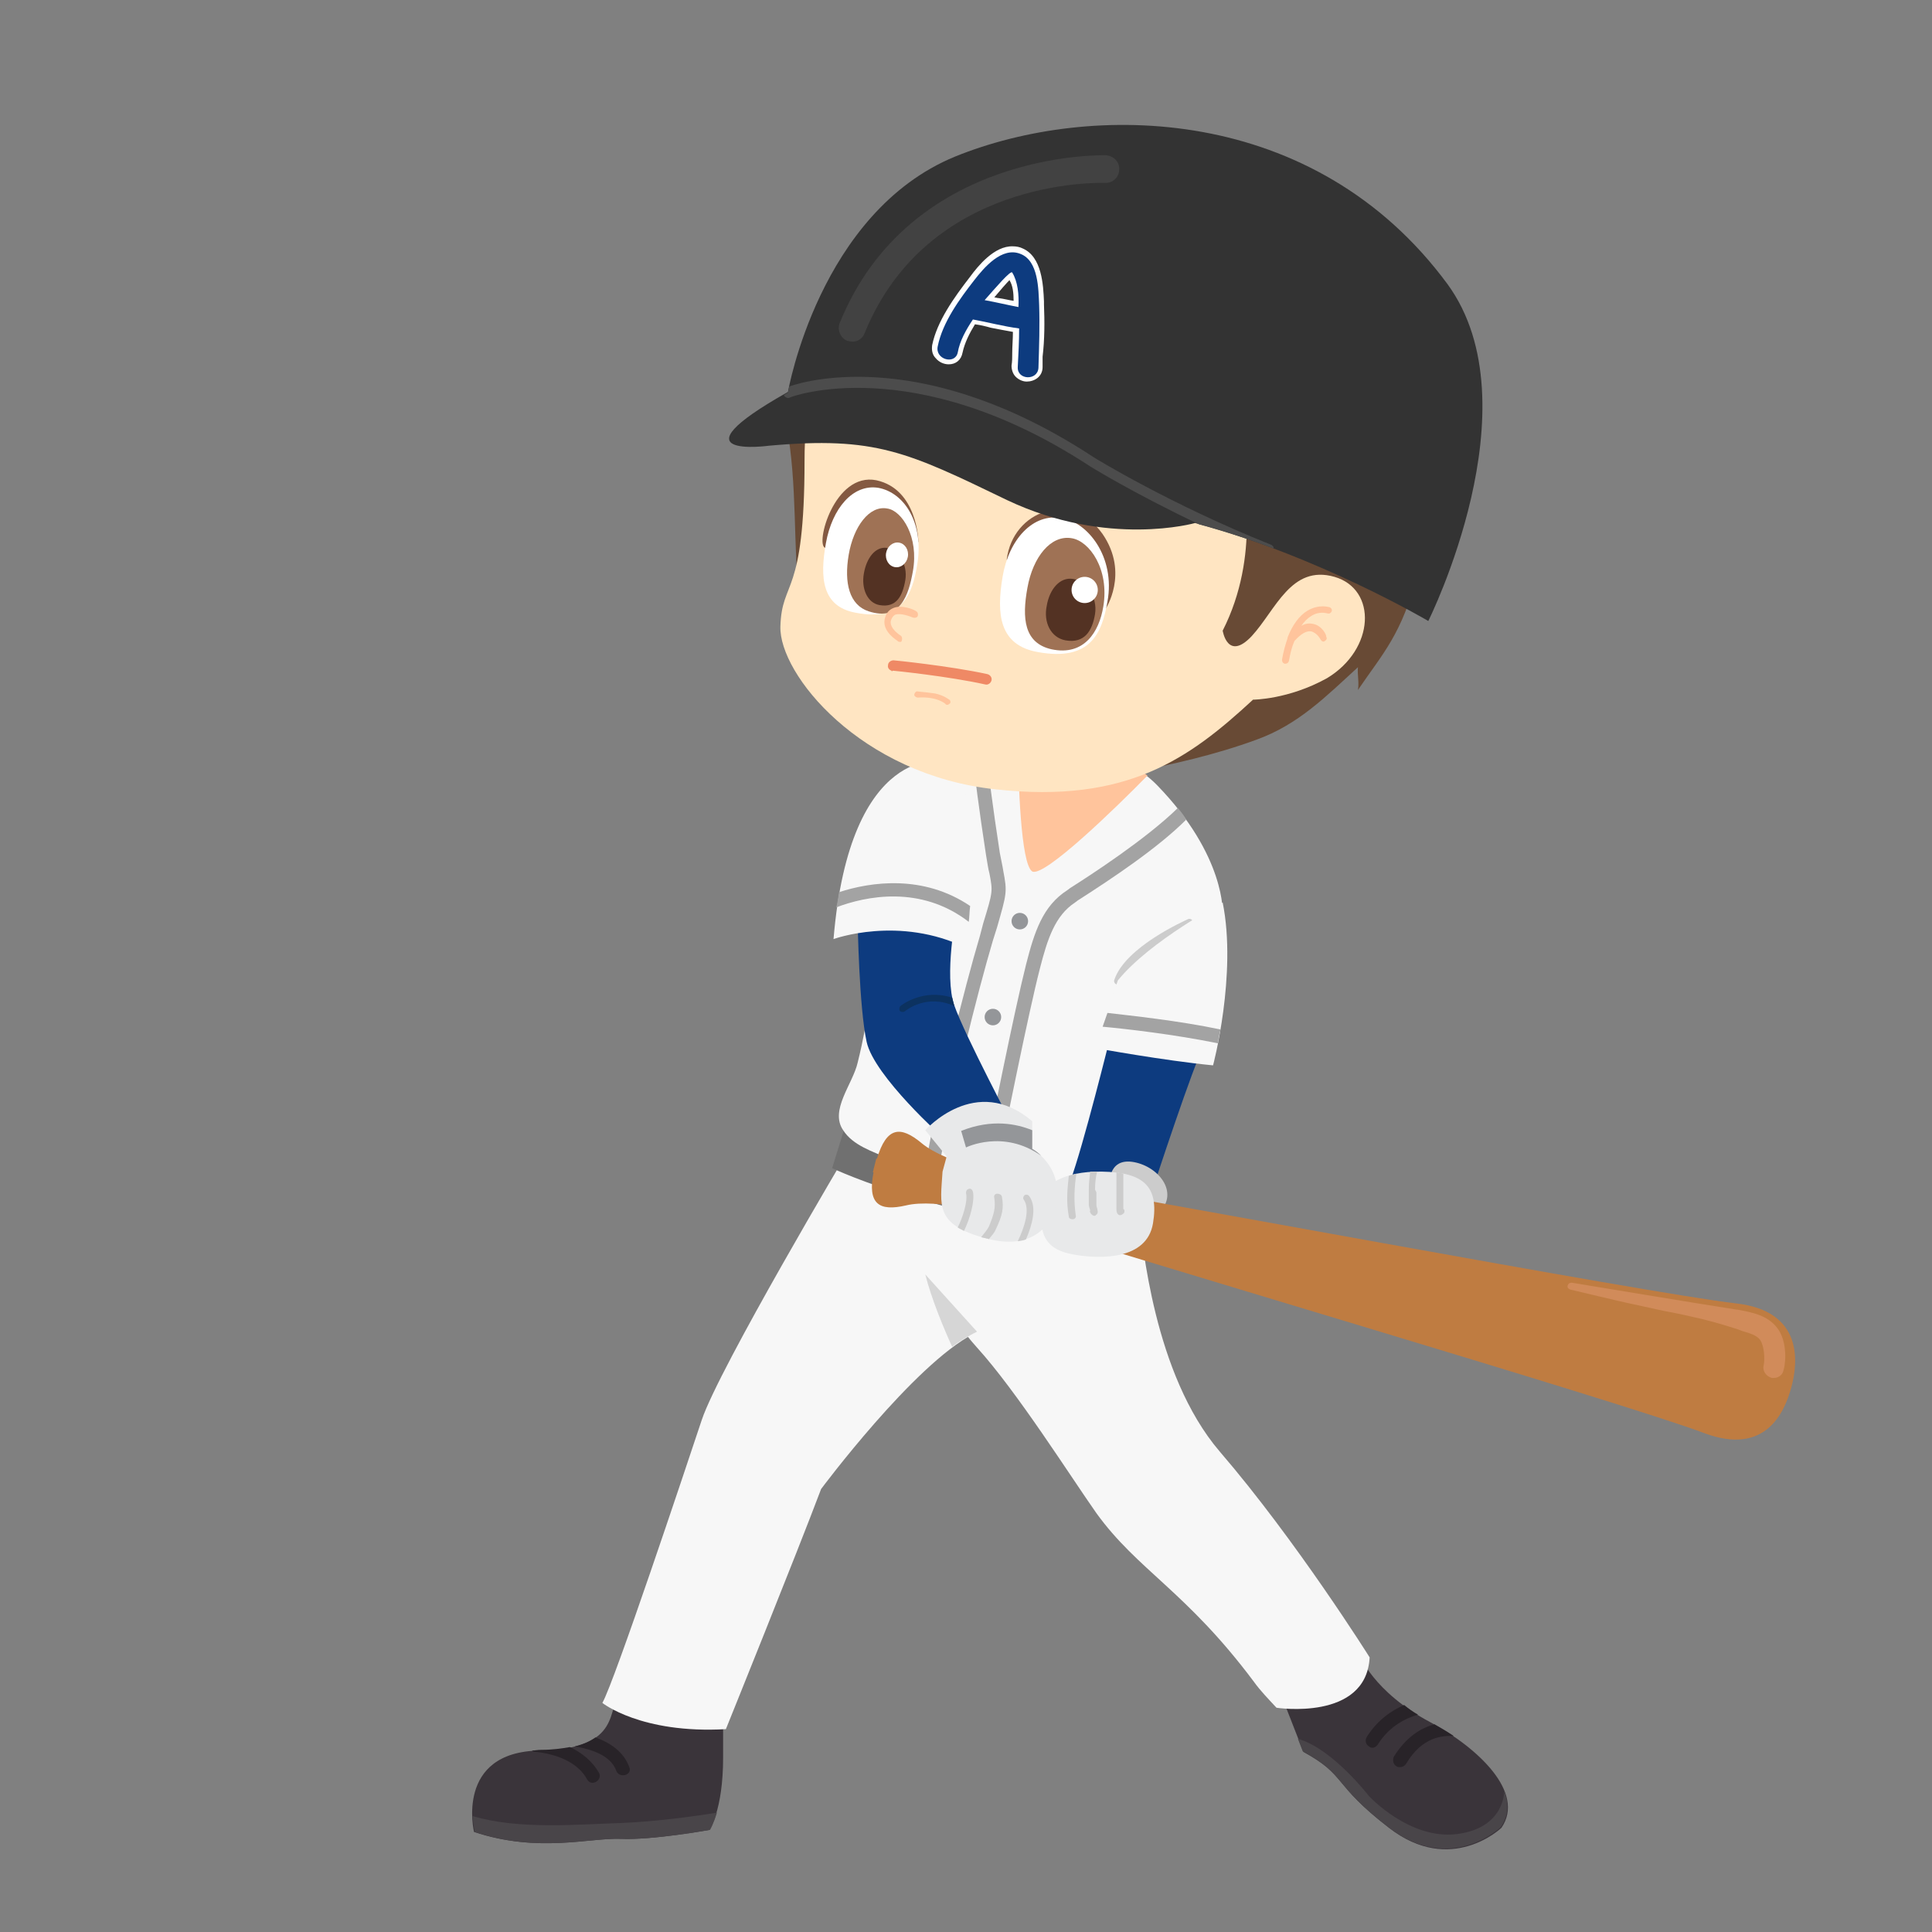 <?xml version="1.0" encoding="utf-8"?>
<!-- Generator: Adobe Illustrator 16.0.0, SVG Export Plug-In . SVG Version: 6.00 Build 0)  -->
<!DOCTYPE svg PUBLIC "-//W3C//DTD SVG 1.1//EN" "http://www.w3.org/Graphics/SVG/1.1/DTD/svg11.dtd">
<svg version="1.1" id="Layer_4" xmlns:x="http://ns.adobe.com/Extensibility/1.0/" xmlns:i="http://ns.adobe.com/AdobeIllustrator/10.0/" xmlns:graph="http://ns.adobe.com/Graphs/1.0/"
	 xmlns="http://www.w3.org/2000/svg" xmlns:xlink="http://www.w3.org/1999/xlink" xmlns:a="http://ns.adobe.com/AdobeSVGViewerExtensions/3.0/"
	 x="0px" y="0px" width="280px" height="280px" viewBox="0 0 280 280" style="enable-background:new 0 0 280 280;"
	 xml:space="preserve">
<rect x="0" y="0" width="280" height="280" fill="#808080" stroke="none"/>
<g>
	<g>
		<path style="fill-rule:evenodd;clip-rule:evenodd;fill:#3A343A;" d="M197,239.8c0,0,2,5.4,10.3,9.8c6.9,3.7,13.8,10.2,10.3,15.3
			c0,0-7.3,7-16.3,0c-8.3-6.4-6-7.5-12.4-11l-3.4-8.7C185.5,245.2,195.5,244.3,197,239.8z"/>
		<path style="fill-rule:evenodd;clip-rule:evenodd;fill:#282328;" d="M205.5,248.5c-1.7,0.5-4.1,1.6-5.8,4.3
			c-0.2,0.3-0.5,0.5-0.8,0.5c-0.2,0-0.4-0.1-0.5-0.2c-0.5-0.3-0.6-0.9-0.3-1.4c1.6-2.5,3.6-3.8,5.4-4.6
			C204.1,247.6,204.8,248.1,205.5,248.5z"/>
		<path style="fill-rule:evenodd;clip-rule:evenodd;fill:#282328;" d="M207.9,249.9c0.9,0.5,1.9,1.1,2.8,1.7c-1.6-0.1-4.6,0.1-6.9,4
			c-0.2,0.3-0.5,0.5-0.9,0.5c-0.2,0-0.3,0-0.5-0.1c-0.5-0.3-0.6-0.9-0.4-1.4C203.8,251.7,206,250.4,207.9,249.9z"/>
		<path style="fill-rule:evenodd;clip-rule:evenodd;fill:#494549;" d="M198.4,260.3c0,0,5.9,6.4,12.8,5.5s6.8-6.2,6.8-6.2h0
			c0.7,1.8,0.6,3.6-0.5,5.2c0,0-7.3,7-16.3,0c-8.3-6.4-6-7.5-12.4-11l-0.7-1.8C193.1,253.4,198.4,260.3,198.4,260.3z"/>
	</g>
	<path style="fill:#F7F7F7;" d="M126.5,169.8c0,0,7.1,16.6,15.1,25.5c5.8,6.4,13.5,18.6,17.3,24c6,8.3,13,11.3,22.8,24.4
		c1,1.4,2.2,2.6,3.3,3.8c0,0,13,2,13.5-7.3c0,0-10.6-16.9-21.7-29.8c-9.7-11.3-11.2-30.7-11.7-33.8L126.5,169.8z"/>
</g>
<g>
	<g>
		<path style="fill-rule:evenodd;clip-rule:evenodd;fill:#3A343A;" d="M104.8,247.5c0,0,0,2.2,0,7.2c0,7.7-2,10.5-2,10.5
			s-8.3,1.5-12.8,1.3s-12,2.1-21.3-1c0,0-2.8-11.6,9.5-11.8s9.6-6.3,11.8-8.5L104.8,247.5z"/>
		<path style="fill-rule:evenodd;clip-rule:evenodd;fill:#282328;" d="M77.1,253.7c0.4,0,0.8-0.1,1.3-0.1c1.7,0,3-0.2,4.2-0.4
			c1.7,0.8,3.2,2,4.2,3.7c0.6,1.1-1.1,2.1-1.7,1c-1.4-2.6-4.6-3.7-7.4-4C77.4,253.9,77.2,253.8,77.1,253.7z"/>
		<path style="fill-rule:evenodd;clip-rule:evenodd;fill:#282328;" d="M83.3,253.1c1.3-0.3,2.3-0.8,3-1.3c2.2,0.8,4.1,2.1,4.9,4.3
			c0.5,1.2-1.5,1.7-1.9,0.5C88.5,254.4,85.7,253.5,83.3,253.1z"/>
		<path style="fill-rule:evenodd;clip-rule:evenodd;fill:#494549;" d="M90.1,264.2c5-0.2,10.8-1,13.8-1.5c-0.5,1.7-1,2.5-1,2.5
			s-8.3,1.5-12.8,1.3s-12,2.1-21.3-1c0,0-0.2-1-0.3-2.3C75.2,265.2,83.7,264.4,90.1,264.2z"/>
	</g>
	<g>
		<path style="fill:#F7F7F7;" d="M123.1,166.5c0,0-18.9,31.8-21.4,39.3s-12.6,37.8-14.4,41c0,0,5.6,4.5,17.9,3.8
			c0,0,10.3-25.5,13.8-34.8c0,0,13.4-18,22.1-22.5s13.8-17,13.8-17L123.1,166.5z"/>
		<path style="fill:#D6D6D6;" d="M141.6,193l-7.5-8.3c0.9,3.6,2.8,8.1,3.9,10.5c1-0.8,2.1-1.4,3-1.9
			C141.2,193.2,141.4,193.1,141.6,193z"/>
	</g>
</g>
<path style="fill:#707070;" d="M122.3,163.8l-1.7,5.5c0,0,18.2,8.7,45.3,9.7l0.6-5.8C166.6,173.2,134.8,171,122.3,163.8z"/>
<g>
	<path style="fill:#F7F7F7;" d="M134.1,110.2c0,0,23.6-6.7,33.6,3.6s9.5,18.6,9.5,18.6s-10.5,12.9-11.3,19.9s-3.1,22.1-3.1,22.1
		c-11.5-1.1-23.4-2-34-6.5c-2.3-1-5.2-1.9-6.6-4.1c-2-2.9,1.4-6.7,2.1-9.8c0.8-3.2,1.4-6.5,1.9-9.8c0.9-5.6,2.2-11.5,2.3-17.3
		C128.8,123.8,134.1,110.2,134.1,110.2z"/>
	<path style="fill:#FFC49C;" d="M166.3,112.4c-5-3.9-12.4-4.7-18.8-4.3c0.1,4.8,0.4,17.1,2.1,18.2
		C151.3,127.2,161.7,117.1,166.3,112.4z"/>
	<path style="fill:#CCCCCC;" d="M172.8,133.4c-0.1-0.2-0.4-0.3-0.6-0.2c-0.4,0.2-9.1,4-10.7,8.8c-0.1,0.2,0,0.5,0.2,0.6
		c0.1,0.1,0.2,0.1,0.3,0.1c0.1,0,0.2,0,0.3-0.1c0.1-0.1,7-6.5,10.3-8.5C172.9,133.9,172.9,133.6,172.8,133.4z"/>
	<g>
		<path style="fill:#A3A3A3;" d="M170.7,117.1c-4.6,4.5-12.6,9.7-15.6,11.6l-0.4,0.3c-3.6,2.3-4.8,6.1-6,10.8
			c-1.6,6.3-5.1,23.6-6.7,32c0.7,0.1,1.3,0.3,2,0.4c1.6-8.3,5.1-25.6,6.7-31.8c1.1-4.3,2.2-7.7,5.1-9.6l0.4-0.3
			c5-3.2,11.6-7.6,15.7-11.7C171.6,118.2,171.2,117.7,170.7,117.1z"/>
		<path style="fill:#A3A3A3;" d="M142,135.7c-2.2,7.4-6.2,23.2-8,34c0.6,0.2,1.3,0.4,1.9,0.6c1.8-10.7,5.8-26.6,8-34l0.6-1.9
			c1.4-4.9,1.5-5.1,0.9-8.2c-0.1-0.7-0.3-1.5-0.5-2.6c-1-6.5-1.7-11.9-2-15.1c-0.7,0.1-1.4,0.2-2,0.3c0.3,3.2,1,8.6,2,15.1
			c0.2,1.1,0.3,2,0.5,2.7c0.5,2.6,0.5,2.6-0.9,7.2L142,135.7z"/>
	</g>
	<circle style="fill:#949699;" cx="147.8" cy="133.5" r="1.2"/>
	<circle style="fill:#949699;" cx="143.9" cy="147.4" r="1.2"/>
</g>
<g>
	<path style="fill:#0D3B7F;" d="M160.9,150.3c0,0-3.9,15.8-5.8,20.9l12,1c0,0,6.2-18.9,7.2-20.1L160.9,150.3z"/>
	<g>
		<path style="fill:#F7F7F7;" d="M177.2,130.8c0,0-10.5,5.5-15.2,11.3l-3.2,9.8c0,0,9.8,1.8,17,2.5
			C175.8,154.5,179.3,141.2,177.2,130.8z"/>
		<path style="fill:#A3A3A3;" d="M159.8,148.8c3.3,0.3,10.3,1.1,16.7,2.4c0.1-0.6,0.2-1.3,0.4-2c-6.2-1.3-13-2-16.4-2.4L159.8,148.8
			z"/>
	</g>
	<path style="fill:#CCCCCC;" d="M160.9,170.8c0,0,0.1-3.2,3.8-2.3s6.5,5,2.6,7.8C167.4,176.3,161.4,175,160.9,170.8z"/>
</g>
<g>
	<path style="fill-rule:evenodd;clip-rule:evenodd;fill:#BF7C41;" d="M131.3,174.7c4.5-1.1,13.3,1.4,13.3,1.4
		c16.4,5.4,90.2,27,102.4,31.6c8.8,3.3,11.6-2.9,12.6-6.6c1-3.6,1.8-11.1-8-12.2c-13-1.5-88.5-15.7-105.5-18.4c0,0-9-1.9-12.5-4.8
		c-3.1-2.6-5.1-2.4-6.5,2.2l-0.1,0c-0.1,0.4-0.2,0.8-0.3,1.2c-0.1,0.3-0.1,0.5-0.2,0.8l0.1,0C125.7,174.5,127.4,175.6,131.3,174.7z"
		/>
	<path style="fill:#D18B5A;" d="M257.6,192.5c-1.4-1.9-3.7-2.3-5.8-2.7l-0.1,0c-4-0.6-23.9-3.9-23.9-3.9c-0.3,0-0.5,0.1-0.6,0.4
		c-0.1,0.3,0.1,0.5,0.4,0.6c0,0,8,1.9,8.1,1.9c1.8,0.4,3.7,0.8,5.5,1.2c1.7,0.3,3.5,0.7,5.2,1.1c2.1,0.5,3.7,1,5.3,1.5
		c0.3,0.1,0.5,0.2,0.8,0.3c1,0.3,2.1,0.6,2.6,1.3c0.6,0.9,0.7,2.8,0.5,3.7c-0.2,0.8,0.4,1.6,1.2,1.8c0.1,0,0.2,0,0.3,0c0,0,0,0,0,0
		c0.7,0,1.3-0.5,1.4-1.2C258.9,197.1,258.9,194.2,257.6,192.5z M257.1,199.1L257.1,199.1L257.1,199.1L257.1,199.1z"/>
</g>
<g>
	<path style="fill:#E8E9EA;" d="M151.8,172.1c0,0,1.9-2.4,7.9-2.3s8.3,2.1,7.4,7.5s-7.8,5.1-11,4.6S149.2,180.2,151.8,172.1z"/>
	<path style="fill:#CCCCCC;" d="M162.8,170.1c-0.3-0.1-0.6-0.1-1-0.2v2.7c0,0.2,0,0.4,0,0.6c0,0.4,0,0.8,0,1.3c0,0.1,0,0.3,0,0.5
		c0,0.5,0,0.9,0.4,1.1c0,0,0.1,0,0.2,0c0.1,0,0.3-0.1,0.5-0.3c0.1-0.2,0.1-0.5-0.1-0.6c0,0,0-0.1,0-0.2c0-0.2,0-0.4,0-0.5
		c0-0.4,0-0.8,0-1.2c0-0.2,0-0.4,0-0.6V170.1z"/>
	<path style="fill:#CCCCCC;" d="M158.7,172.4c0-0.9,0.1-1.8,0.3-2.6c-0.4,0-0.7,0-1,0c-0.1,0.8-0.2,1.7-0.2,2.5l0,0.4
		c0,0.7,0,1.3,0,1.9c0,0.2,0.1,0.5,0.2,0.8c0,0,0,0,0,0c-0.1,0.2,0,0.3,0.1,0.5c0.2,0.2,0.3,0.3,0.5,0.3c0.1,0,0.2,0,0.2-0.1
		c0.4-0.2,0.3-0.6,0.2-1c-0.1-0.2-0.1-0.5-0.1-0.6c0-0.5,0-1.1,0-1.7L158.7,172.4z"/>
	<path style="fill:#CCCCCC;" d="M154.9,170.4c-0.2,1.9-0.4,3.7,0,5.9c0,0.3,0.3,0.4,0.5,0.4c0,0,0,0,0.1,0c0.3,0,0.5-0.3,0.4-0.6
		c-0.3-2.2-0.2-4,0.1-6C155.5,170.2,155.2,170.3,154.9,170.4z"/>
</g>
<g>
	<g>
		<path style="fill:#0D3B7F;" d="M124.3,133.6c0,0,0.2,12.4,1.3,17.4s11.2,14,11.2,14l10.3-1.2c0,0-7.3-13.8-8.8-18.1
			s0.3-13.4,0.3-13.4L124.3,133.6z"/>
		<path style="fill:#0C3260;" d="M138.3,145.8C138.3,145.8,138.3,145.8,138.3,145.8c-0.1-0.4-0.2-0.8-0.3-1.2
			c-4.2-1.4-7.4,1.1-7.5,1.2c-0.2,0.2-0.2,0.5-0.1,0.7c0.2,0.2,0.5,0.2,0.7,0.1C131.3,146.4,134.3,144,138.3,145.8z"/>
	</g>
	<g>
		<path style="fill:#F7F7F7;" d="M136.8,110.3c0,0-13.6-2.8-16,25.8c0,0,9.5-3.5,19.3,1.3C140,137.3,143.5,113.8,136.8,110.3z"/>
		<path style="fill:#A3A3A3;" d="M121.6,129.3c-0.1,0.7-0.2,1.4-0.4,2.2c4.2-1.6,12.2-3.3,19.2,2.1c0.1-0.7,0.1-1.5,0.2-2.3
			C133.8,126.7,126.2,127.8,121.6,129.3z"/>
	</g>
	<g>
		<path style="fill:#E8E9EA;" d="M134.1,163.8c0,0,7.3-8.3,15.5-1.3v4c0,0,3.5,2,3.6,6s-2.6,9-10.2,7s-6.7-4.8-6.4-9.7l0.6-2.2
			L134.1,163.8z"/>
		<path style="fill:#CCCCCC;" d="M148.5,173.2c-0.2,0.2-0.3,0.5-0.1,0.7c0.9,1.4,0.1,3.9-0.9,6c0.4-0.1,0.9-0.1,1.2-0.3
			c0.9-2.1,1.6-4.6,0.5-6.2C149,173.1,148.7,173.1,148.5,173.2z"/>
		<path style="fill:#CCCCCC;" d="M144.5,173c-0.3,0-0.5,0.3-0.4,0.6c0.2,1.4,0,2.3-0.8,4.2c-0.2,0.4-0.7,1-1.1,1.5
			c0.3,0.1,0.5,0.1,0.8,0.2c0.1,0,0.2,0,0.3,0.1c0.4-0.5,0.8-0.9,1-1.4c1-2.1,1.2-3.1,0.9-4.8C145.1,173.1,144.8,173,144.5,173z"/>
		<path style="fill:#CCCCCC;" d="M140.4,172.3c-0.3,0.1-0.4,0.3-0.4,0.6c0.3,1.2-0.5,3.6-1.2,5c0.3,0.2,0.6,0.3,0.9,0.5
			c0.9-1.8,1.6-4.4,1.3-5.7C140.9,172.4,140.7,172.2,140.4,172.3z"/>
		<path style="fill:#949699;" d="M150.9,167.5c-0.7-0.7-1.3-1-1.3-1v-2.7c-2.2-0.9-5.8-1.7-10.3,0.1l0.7,2.4
			C140,166.3,145.4,163.6,150.9,167.5z"/>
	</g>
</g>
<path style="fill-rule:evenodd;clip-rule:evenodd;fill:#684A35;" d="M208.2,84.1c13.2-59.8-37.2-65.6-61.6-61.8
	c-20.3,3.2-29.9,27.1-33,36.9c0.1,0.9,0.2,1.7,0.4,2.5c1.6,8.6,0.9,17.3,1.9,26.3c1,9.2,11,18.3,19.4,21.6
	c8.8,3.6,19.2,4.2,28.3,2.4c6.3-1.2,12.5-2.6,18.5-4.8c6.1-2.2,10.1-6.3,14.7-10.5c-0.1,1.1,0.2,2.2,0,3.3c3.6-5.3,6.4-8.1,8.6-16.8
	c-0.1,0.1,1.3,2.6,1.5,3C205.7,88.3,206.8,86.8,208.2,84.1z"/>
<g>
	<path style="fill-rule:evenodd;clip-rule:evenodd;fill:#FFE5C2;" d="M181.6,101.4c-9.2,8.5-18.2,15.1-37.3,13
		c-19.6-2.1-31.4-16.7-31.2-23.6c0.2-6.9,3.5-4.1,3.5-24c0-3.8,0.3-7.8,1.4-11.5c1.2-4,2.9-7.8,5.9-10.8c0,0,3.9,4.3,5.5,5.2
		c0,0,4.1-6.2,6-7.5c0,0-0.7,8.1,2.2,11.6c0,0,6.6-6.6,11.6-8.2c0,0-0.2,3.8,0.5,6.3c0,0,6.9-6,9.9-6.5c0,0-0.4,8.9,2.8,12.6
		c0,0,4.7-6.5,7.2-8c0,0,3.5,11.7,10.4,19.1c0,0,2.8,11.3-2.8,22.3c0,0,0.7,4.5,4.2,0.8c3.5-3.8,5.7-10.4,12-8.6
		c6.2,1.8,5.9,10.5-1.1,14.7C186.7,101.4,181.6,101.4,181.6,101.4z"/>
	<path style="fill:#FFC49C;" d="M190.2,90.4C190.2,90.4,190.2,90.4,190.2,90.4c-0.6-0.1-1.1,0-1.6,0.3c0.4-0.6,0.9-1.1,1.4-1.4
		c1.2-0.8,2.3-0.4,2.4-0.4c0.3,0.1,0.5-0.1,0.6-0.3c0.1-0.3-0.1-0.5-0.3-0.6c-0.1,0-1.5-0.5-3.2,0.5c-1.2,0.7-2.2,2.1-2.9,3.9
		c0,0,0,0,0,0.1c-0.3,0.9-0.6,1.9-0.8,3.1c0,0.3,0.1,0.5,0.4,0.6c0.3,0,0.5-0.1,0.6-0.4c0.2-1.1,0.4-2,0.8-2.9
		c0.9-1,1.7-1.5,2.4-1.4c0,0,0,0,0,0c0.9,0.2,1.4,1.2,1.4,1.2c0.1,0.2,0.4,0.4,0.6,0.2c0.2-0.1,0.4-0.4,0.2-0.6
		C192.3,92.1,191.6,90.6,190.2,90.4z"/>
</g>
<g>
	<g>
		<path style="fill:#845941;" d="M133.1,78.5c0,0-0.1-7.6-6.1-8.9c-6.1-1.2-8.9,9.4-7.4,9.8C119.6,79.4,132.2,81.5,133.1,78.5z"/>
		<path style="fill-rule:evenodd;clip-rule:evenodd;fill:#FFFFFF;" d="M132.9,82c-0.7,4.1-2.1,8.1-8.9,6.8
			c-4.9-0.9-5.2-5.1-4.3-10.1c0.9-5,3.9-8.6,7.6-8C131.1,71.4,134,75.9,132.9,82z"/>
		<path style="fill-rule:evenodd;clip-rule:evenodd;fill:#9F7255;" d="M132.3,82.8c-0.6,3.4-1.8,7.3-6.4,5.8
			c-2.8-0.9-3.6-4.1-2.9-8.2c0.7-4.1,3-7.2,5.6-6.7C130.7,74,133.2,77.8,132.3,82.8z"/>
		<path style="fill-rule:evenodd;clip-rule:evenodd;fill:#533223;" d="M131.2,84.1c-0.4,2.3-1.3,4-3.7,3.6c-1.8-0.3-2.7-2.4-2.3-4.6
			c0.4-2.3,1.7-3.9,3.3-3.7C130.2,79.7,131.6,81.8,131.2,84.1z"/>
		
			<ellipse transform="matrix(0.985 0.173 -0.173 0.985 15.855 -21.267)" style="fill-rule:evenodd;clip-rule:evenodd;fill:#FFFFFF;" cx="130" cy="80.4" rx="1.6" ry="1.8"/>
	</g>
	<g>
		<path style="fill:#845941;" d="M160.2,88.3c0,0,3.5-5.2-0.4-10.9c-4.5-6.4-13-3.5-13.9,3.7L160.2,88.3z"/>
		<path style="fill-rule:evenodd;clip-rule:evenodd;fill:#FFFFFF;" d="M160.5,87.2c-0.8,4.5-2.4,8.7-10.1,7.3c-5.6-1-6-5.5-5.1-10.9
			c0.9-5.4,4.4-9.3,8.6-8.5C157.5,75.6,161.7,80.6,160.5,87.2z"/>
		<path style="fill-rule:evenodd;clip-rule:evenodd;fill:#9F7255;" d="M159.9,87.9c-0.6,3.7-2.8,7.2-7.5,6.2c-4-0.9-4.3-4.5-3.5-8.9
			c0.8-4.5,3.4-7.7,6.4-7.2C157.9,78.4,160.8,82.5,159.9,87.9z"/>
		<path style="fill-rule:evenodd;clip-rule:evenodd;fill:#533223;" d="M158.7,89c-0.4,2.4-1.5,4.3-4.3,3.8c-2.1-0.4-3.2-2.6-2.7-5
			c0.4-2.4,1.9-4.2,3.8-3.9C157.4,84.2,159.1,86.5,158.7,89z"/>
		<circle style="fill-rule:evenodd;clip-rule:evenodd;fill:#FFFFFF;" cx="157.2" cy="85.5" r="1.9"/>
	</g>
	<g>
		<path style="fill:#845941;" d="M164.6,69c-0.4-0.6-1.4-0.9-2-1.2l-0.3-0.1c-1.2-0.4-2.5-0.7-3.9-1c-1.3-0.2-2.5-0.3-3.8-0.3
			c-2,0-3.7,0.2-5.3,0.6c-0.4,0.1-1.8,0.5-1.6,1.5c0.1,0.3,0.3,0.7,1,0.9c0.3,0.1,0.5,0.1,0.7,0.1c0.3,0,0.6,0,0.8,0l0.1,0
			c0.6,0,1.3,0,2,0c2.6,0.1,5.3,0.4,7.2,0.9c1.9,0.5,3.1,0.8,3.9,0.8c0.9,0,1.2-0.4,1.4-0.7C165,69.9,165,69.6,164.6,69z"/>
		<path style="fill:#845941;" d="M131.2,63.2c-0.9-0.8-2-1.4-3.4-1.8c-0.8-0.3-1.7-0.5-2.6-0.7c-1-0.2-2-0.2-3-0.2l-0.2,0
			c-0.5,0-1.3,0-1.8,0.5c-0.4,0.4-0.5,0.6-0.5,1.1c0,0.3,0.1,0.8,0.8,1c0.1,0,0.2,0,0.2,0.1c0.6,0.1,1.4,0.2,2.6,0.2
			c1.3,0,3.2,0.5,5,1.1c0.5,0.2,0.9,0.3,1.3,0.5c0.1,0.1,0.3,0.1,0.5,0.2c0.1,0,0.2,0.1,0.3,0.1c0.8,0.2,1.2-0.2,1.3-0.4
			C132.2,64.3,132,63.8,131.2,63.2z"/>
	</g>
	<g>
		<path style="fill:#FFC49C;" d="M130.3,93c-0.1,0-0.1,0-0.2-0.1c-0.1-0.1-2.2-1.3-1.9-3.1c0.2-1,0.7-1.4,1.1-1.6
			c1.3-0.7,3.3,0.2,3.5,0.4c0.2,0.1,0.3,0.4,0.2,0.7c-0.1,0.2-0.4,0.3-0.7,0.2c-0.5-0.2-1.8-0.7-2.6-0.4c-0.3,0.2-0.5,0.5-0.6,0.9
			c-0.2,1.1,1.4,2.1,1.4,2.1c0.2,0.1,0.3,0.4,0.2,0.7C130.7,93,130.5,93.1,130.3,93z"/>
		<path style="fill:#FFC49C;" d="M135.5,100.5c1.4,0.3,2,0.9,2.1,0.9c0.2,0.2,0.2,0.5,0,0.6c-0.2,0.2-0.5,0.2-0.6,0
			c0,0-1.2-1.1-4-0.9c-0.2,0-0.5-0.2-0.5-0.4c0-0.2,0.2-0.5,0.4-0.5C133.9,100.3,134.8,100.4,135.5,100.5z"/>
		<path style="fill:#EF8965;" d="M129.2,97.2c-0.3-0.1-0.6-0.4-0.5-0.8c0-0.4,0.4-0.7,0.8-0.7c0.1,0,8.1,0.8,13.6,2
			c0.4,0.1,0.7,0.5,0.6,0.9c-0.1,0.4-0.5,0.7-0.9,0.6c-5.4-1.2-13.3-2-13.4-2C129.3,97.3,129.2,97.3,129.2,97.2z"/>
	</g>
</g>
<g>
	<path style="fill-rule:evenodd;clip-rule:evenodd;fill:#333333;" d="M114.2,56.8c0,0,4.5-26,24.2-34.1c19.7-8,52.1-7.7,71.4,18.5
		C222.6,58.8,207,90,207,90s-15.9-9.4-33.8-14.2c0,0-12.6,3.6-27.2-3.3c-14.5-7-19.1-9.3-34.6-7.9C111.4,64.6,96.8,66.6,114.2,56.8z
		"/>
	<path style="fill-rule:evenodd;clip-rule:evenodd;fill:#4C4C4C;" d="M157.7,67.4c0.1,0.1,6.6,4.1,16.1,8.6c3.7,1,7.4,2.2,10.8,3.5
		c0-0.3-0.2-0.5-0.5-0.6c-14.3-5.7-25.6-12.6-25.7-12.7C134.3,50.4,117.3,55,114.4,56c-0.1,0.5-0.2,0.9-0.2,0.9
		c-0.2,0.1-0.4,0.2-0.6,0.4c0.2,0.3,0.6,0.5,0.9,0.3C114.6,57.5,132.3,50.9,157.7,67.4z"/>
	<path style="fill:#424242;" d="M123.4,49.5c-0.2,0-0.4-0.1-0.6-0.1c-1-0.4-1.5-1.6-1.1-2.6c10.2-25.1,38.3-24.3,38.6-24.3
		c1.1,0.1,2,1,1.9,2.1c0,1.1-1,2-2.1,1.9c-1.1,0-25.7-0.6-34.8,21.8C125,49.1,124.2,49.6,123.4,49.5z"/>
	<g>
		<path style="fill:#FFFFFF;" d="M151.3,44.1l0-0.4c-0.1-2.4-0.3-6.5-3.1-7.7c-0.4-0.2-0.9-0.3-1.4-0.3c-2.7-0.1-5.1,2.9-6.2,4.4
			c-2.4,3.1-4.8,6.5-5.5,9.9c-0.1,0.7,0,1.4,0.5,1.9c0.5,0.6,1.2,0.9,1.9,0.9c1,0,1.8-0.6,2-1.7c0.3-1.4,1-2.8,1.8-4.1
			c0.8,0.1,1.6,0.3,2.3,0.5c1,0.2,2.1,0.4,3.2,0.6c0,1-0.1,2.1-0.1,3.1c0,0.6,0,1.2-0.1,1.8c0,0.6,0.2,1.2,0.6,1.6
			c0.4,0.4,1,0.7,1.6,0.7c1.1,0,2.3-0.7,2.3-2.1l0-1.5C151.4,49.2,151.4,46.6,151.3,44.1z M146.9,43.6c-0.7-0.1-1.4-0.3-2.2-0.4
			c-0.2,0-0.4-0.1-0.6-0.1c1-1.2,1.8-2.1,2.2-2.5C146.8,41.4,146.9,42.5,146.9,43.6z"/>
		<path style="fill:#0D3B7F;" d="M150.6,44.2c-0.1-2.3-0.1-6.4-2.7-7.4c-2.7-1.1-5.3,2-6.7,3.8c-2.1,2.7-4.6,6.1-5.3,9.6
			c-0.4,1.9,2.5,2.7,2.9,0.9c0.3-1.7,1.2-3.3,2.2-4.8c2.2,0.4,4.4,1,6.7,1.3c0,1.9-0.1,3.7-0.2,5.6c-0.1,1.9,2.9,2,3,0.1
			C150.6,50.1,150.7,47.2,150.6,44.2z M146.7,39.5c0.8,1.3,1,3.2,0.9,5c-1.6-0.3-3.2-0.7-4.9-1C144.2,41.8,146.5,39.1,146.7,39.5z"
			/>
	</g>
</g>
</svg>

